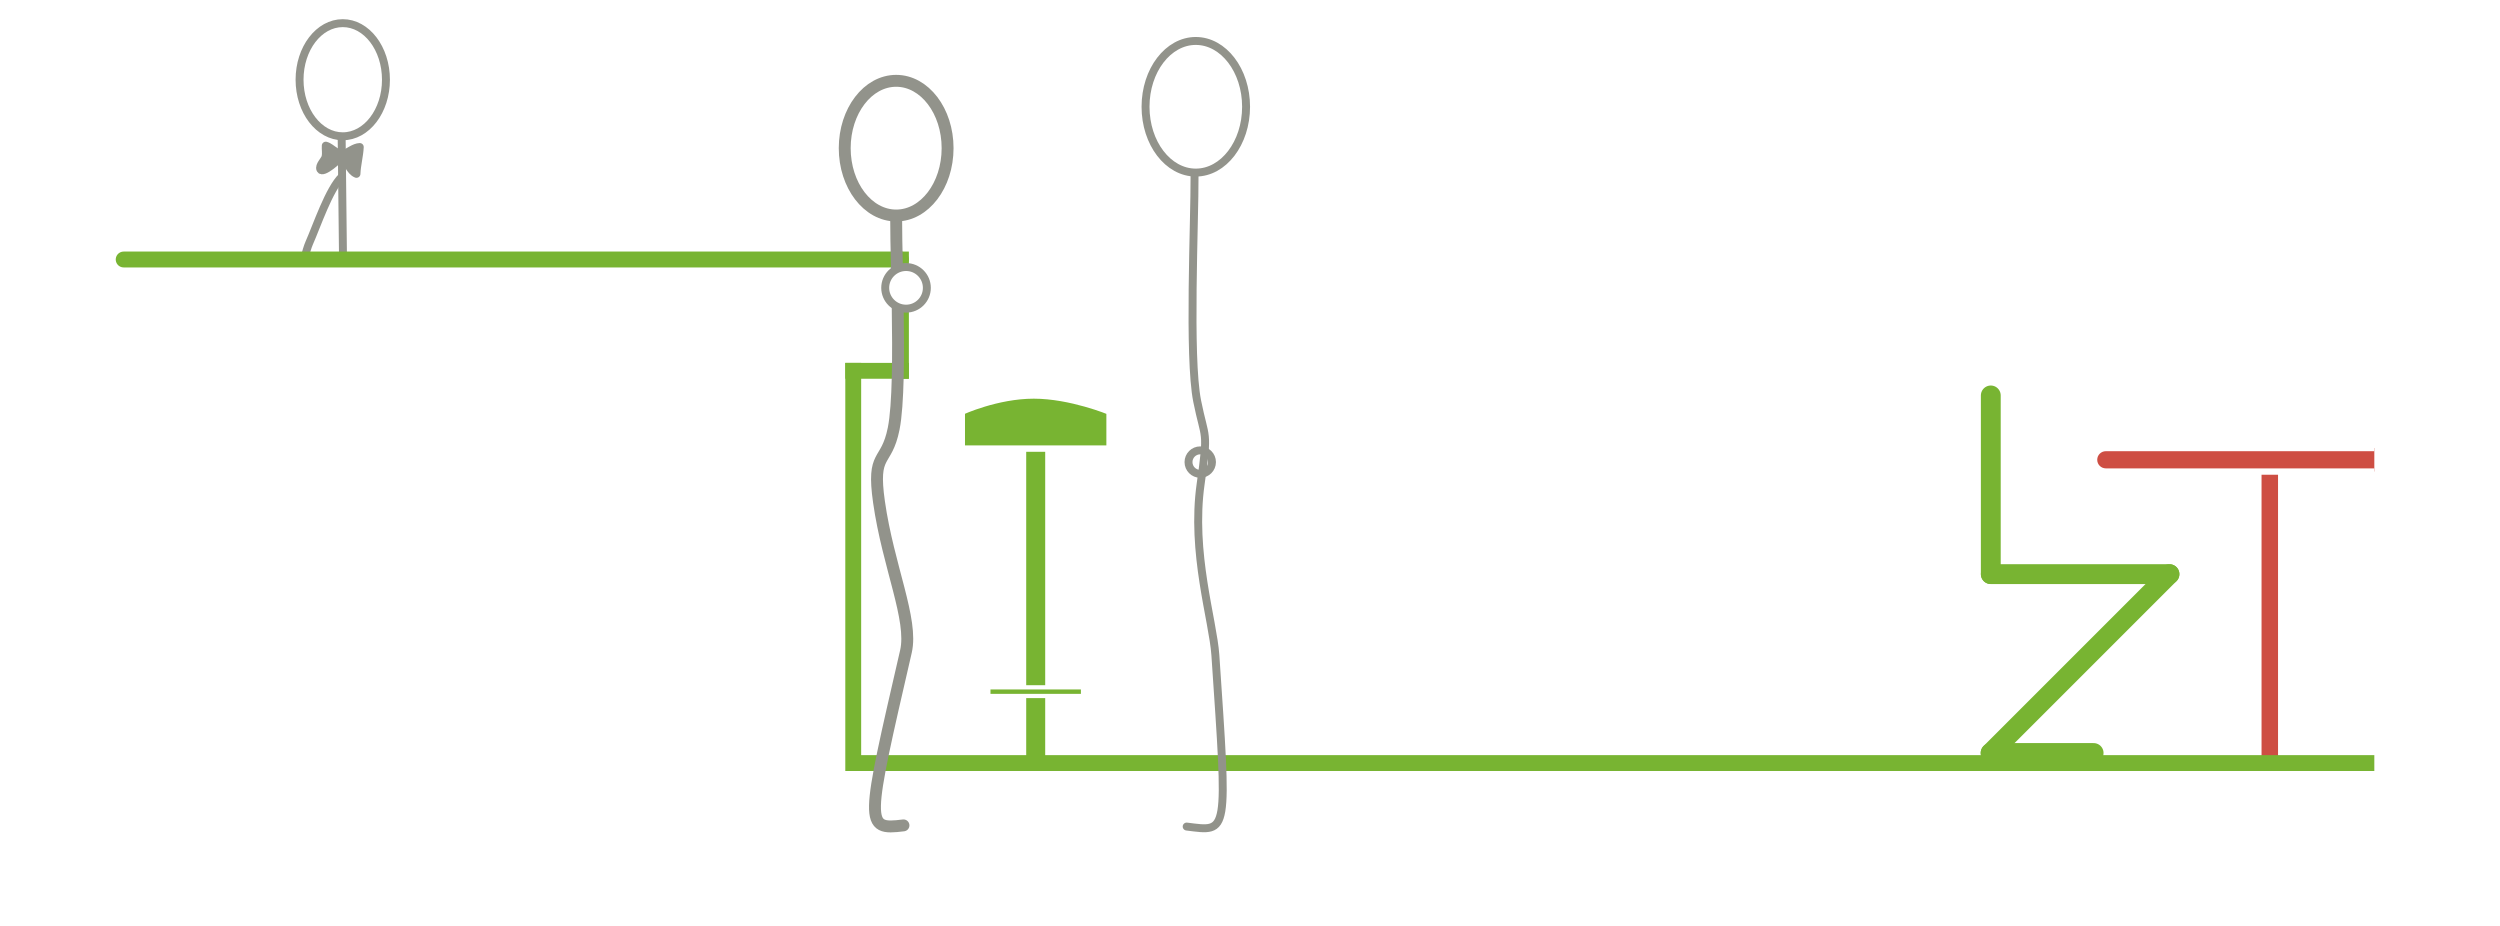 <?xml version="1.0" encoding="iso-8859-1"?>
<!-- Generator: Adobe Illustrator 13.0.0, SVG Export Plug-In . SVG Version: 6.00 Build 14948)  -->
<!DOCTYPE svg PUBLIC "-//W3C//DTD SVG 1.1//EN" "http://www.w3.org/Graphics/SVG/1.1/DTD/svg11.dtd">
<svg version="1.1" xmlns="http://www.w3.org/2000/svg" xmlns:xlink="http://www.w3.org/1999/xlink" x="0px" y="0px" width="540px"
	 height="200px" viewBox="0 0 540 200" style="enable-background:new 0 0 540 200;" xml:space="preserve">
<g id="Layer_2">
	<g>
		<rect style="fill:#FFFFFF;" width="540" height="200"/>
	</g>
</g>
<g id="Layer_1">
	<g>
		<g>
			<path style="fill:#FFFFFF;stroke:#92938B;stroke-width:1.714;" d="M64.705,17.219c0,6.747,4.177,12.218,9.333,12.218
				c5.148,0,9.329-5.471,9.329-12.218C83.366,10.47,79.186,5,74.038,5C68.882,5,64.705,10.47,64.705,17.219z"/>
			<path style="fill:none;stroke:#92938B;stroke-width:1.714;" d="M73.8,29.924c0.015,2.894,0.134,13.337,0.291,26.128"/>
			<path style="fill:#92938B;stroke:#92938B;stroke-width:1.714;stroke-linecap:round;stroke-linejoin:round;" d="M74.175,33.3
				c1.147-0.446,2.352-1.5,3.534-1.545c-0.084,1.893-0.643,3.866-0.712,5.797c-1.465-0.568-1.985-2.787-3.163-3.712
				c-0.49-0.386-0.93-0.863-1.511-1.215c-0.658-0.401-1.208-0.954-1.955-1.163c-0.057,0.765,0.138,1.692-0.05,2.436
				c-0.194,0.759-1.476,1.834-1.117,2.67c0.466,1.099,4.143-2.14,4.632-2.983"/>
			<path style="fill:none;stroke:#92938B;stroke-width:1.714;stroke-linecap:round;stroke-linejoin:round;" d="M65.67,56.054
				c0.399-1.49,0.796-2.836,1.119-3.561c1.618-3.625,4.292-11.68,7.091-14.361"/>
		</g>
	</g>
	<g>
		<g>
			
				<rect x="488.035" y="100.724" style="fill:#CE4E43;stroke:#FFFFFF;stroke-width:0.916;stroke-linecap:square;" width="4.48" height="64.386"/>
			<g>
				<path style="fill:#CE4E43;" d="M512.854,96.771h-57.997c-1.406,0-2.545,1.138-2.545,2.542c0,0,0-1.404,0,0
					s1.139,2.543,2.545,2.543h57.997"/>
				<path style="fill:none;stroke:#FFFFFF;stroke-width:1.374;" d="M512.854,96.771h-57.997c-1.406,0-2.545,1.138-2.545,2.542
					c0,0,0-1.404,0,0s1.139,2.543,2.545,2.543h57.997"/>
			</g>
		</g>
		<g>
			<rect x="220.973" y="92.911" style="fill:#78B432;stroke:#FFFFFF;stroke-width:1.374;" width="5.478" height="72.815"/>
			<path style="fill:#78B432;stroke:#FFFFFF;stroke-width:1.374;" d="M239.663,96.9h-31.911v-7.98c0,0,7.568-3.492,15.547-3.492
				s16.364,3.492,16.364,3.492V96.9z"/>
			<rect x="213.486" y="148.463" style="fill:#78B432;stroke:#FFFFFF;stroke-width:0.916;" width="20.448" height="1.869"/>
		</g>
		
			<line style="fill:none;stroke:#78B432;stroke-width:3.427;stroke-linecap:round;" x1="26.713" y1="56.052" x2="194.604" y2="56.052"/>
		
			<line style="fill:none;stroke:#78B432;stroke-width:3.427;stroke-linecap:square;" x1="194.604" y1="56.052" x2="194.604" y2="80.097"/>
		
			<line style="fill:none;stroke:#78B432;stroke-width:3.427;stroke-linecap:square;" x1="194.604" y1="80.097" x2="184.298" y2="80.097"/>
		
			<line style="fill:none;stroke:#78B432;stroke-width:3.427;stroke-linecap:square;" x1="184.298" y1="80.097" x2="184.298" y2="164.822"/>
		<line style="fill:none;stroke:#78B432;stroke-width:3.427;" x1="184.298" y1="164.822" x2="512.854" y2="164.822"/>
		<g>
			<g>
				
					<line style="fill:none;stroke:#78B432;stroke-width:4.284;stroke-linecap:round;stroke-linejoin:round;" x1="430.011" y1="85.414" x2="430.011" y2="124.012"/>
				
					<line style="fill:none;stroke:#78B432;stroke-width:4.284;stroke-linecap:round;stroke-linejoin:round;" x1="430.011" y1="124.012" x2="468.604" y2="124.012"/>
				
					<line style="fill:none;stroke:#78B432;stroke-width:4.284;stroke-linecap:round;stroke-linejoin:round;" x1="468.604" y1="124.012" x2="429.97" y2="162.65"/>
				
					<line style="fill:none;stroke:#78B432;stroke-width:4.284;stroke-linecap:round;stroke-linejoin:round;" x1="429.97" y1="162.65" x2="452.223" y2="162.65"/>
			</g>
		</g>
	</g>
</g>
<g id="Layer_3">
	<g>
		<g>
			<path style="fill:#FFFFFF;stroke:#92938B;stroke-width:2.57;stroke-linecap:round;stroke-linejoin:round;" d="M204.68,32.003
				c0,8.039-4.971,14.55-11.109,14.55c-6.132,0-11.111-6.511-11.111-14.55c0-8.033,4.979-14.545,11.111-14.545
				C199.709,17.458,204.68,23.97,204.68,32.003z"/>
			<path style="fill:none;stroke:#92938B;stroke-width:2.57;stroke-linecap:round;stroke-linejoin:round;" d="M193.904,66.297
				c0.166,10.258,0.145,21.247-0.868,26.282c-1.58,7.934-4.759,4.763-3.169,15.871c1.986,13.92,7.406,25.395,5.817,32.27
				c-8.661,37.547-8.991,38.621-0.533,37.563"/>
			<path style="fill:none;stroke:#92938B;stroke-width:2.57;stroke-linecap:round;stroke-linejoin:round;" d="M193.571,47.085
				c-0.014,2.558,0.074,6.496,0.173,11.047"/>
			<path style="fill:#FFFFFF;stroke:#92938B;stroke-width:1.714;stroke-linecap:round;stroke-linejoin:round;" d="M200.201,62.176
				c0,2.48-2.007,4.495-4.492,4.495s-4.504-2.015-4.504-4.495c0-2.484,2.019-4.498,4.504-4.498S200.201,59.692,200.201,62.176z"/>
		</g>
		<g>
			<path style="fill:#FFFFFF;stroke:#92938B;stroke-width:1.714;stroke-linecap:round;stroke-linejoin:round;" d="M256.718,99.812
				c0,1.399,1.13,2.537,2.535,2.537c1.391,0,2.535-1.138,2.535-2.537c0-1.4-1.145-2.535-2.535-2.535
				C257.849,97.277,256.718,98.412,256.718,99.812z"/>
			<path style="fill:#FFFFFF;stroke:#92938B;stroke-width:1.714;stroke-linecap:round;stroke-linejoin:round;" d="M247.436,23.061
				c0,7.852,4.869,14.216,10.854,14.216c5.99,0,10.863-6.364,10.863-14.216c0-7.851-4.873-14.215-10.863-14.215
				C252.305,8.846,247.436,15.21,247.436,23.061z"/>
			<path style="fill:none;stroke:#92938B;stroke-width:1.714;stroke-linecap:round;stroke-linejoin:round;" d="M258.022,37.843
				c0.051,9.923-1.333,39.267,0.565,48.791c1.703,8.506,2.458,5.928,0.76,17.842c-2.13,14.92,2.66,29.48,3.171,37.029
				c2.643,39.149,2.882,38.171-6.197,37.031"/>
		</g>
	</g>
</g>
</svg>
